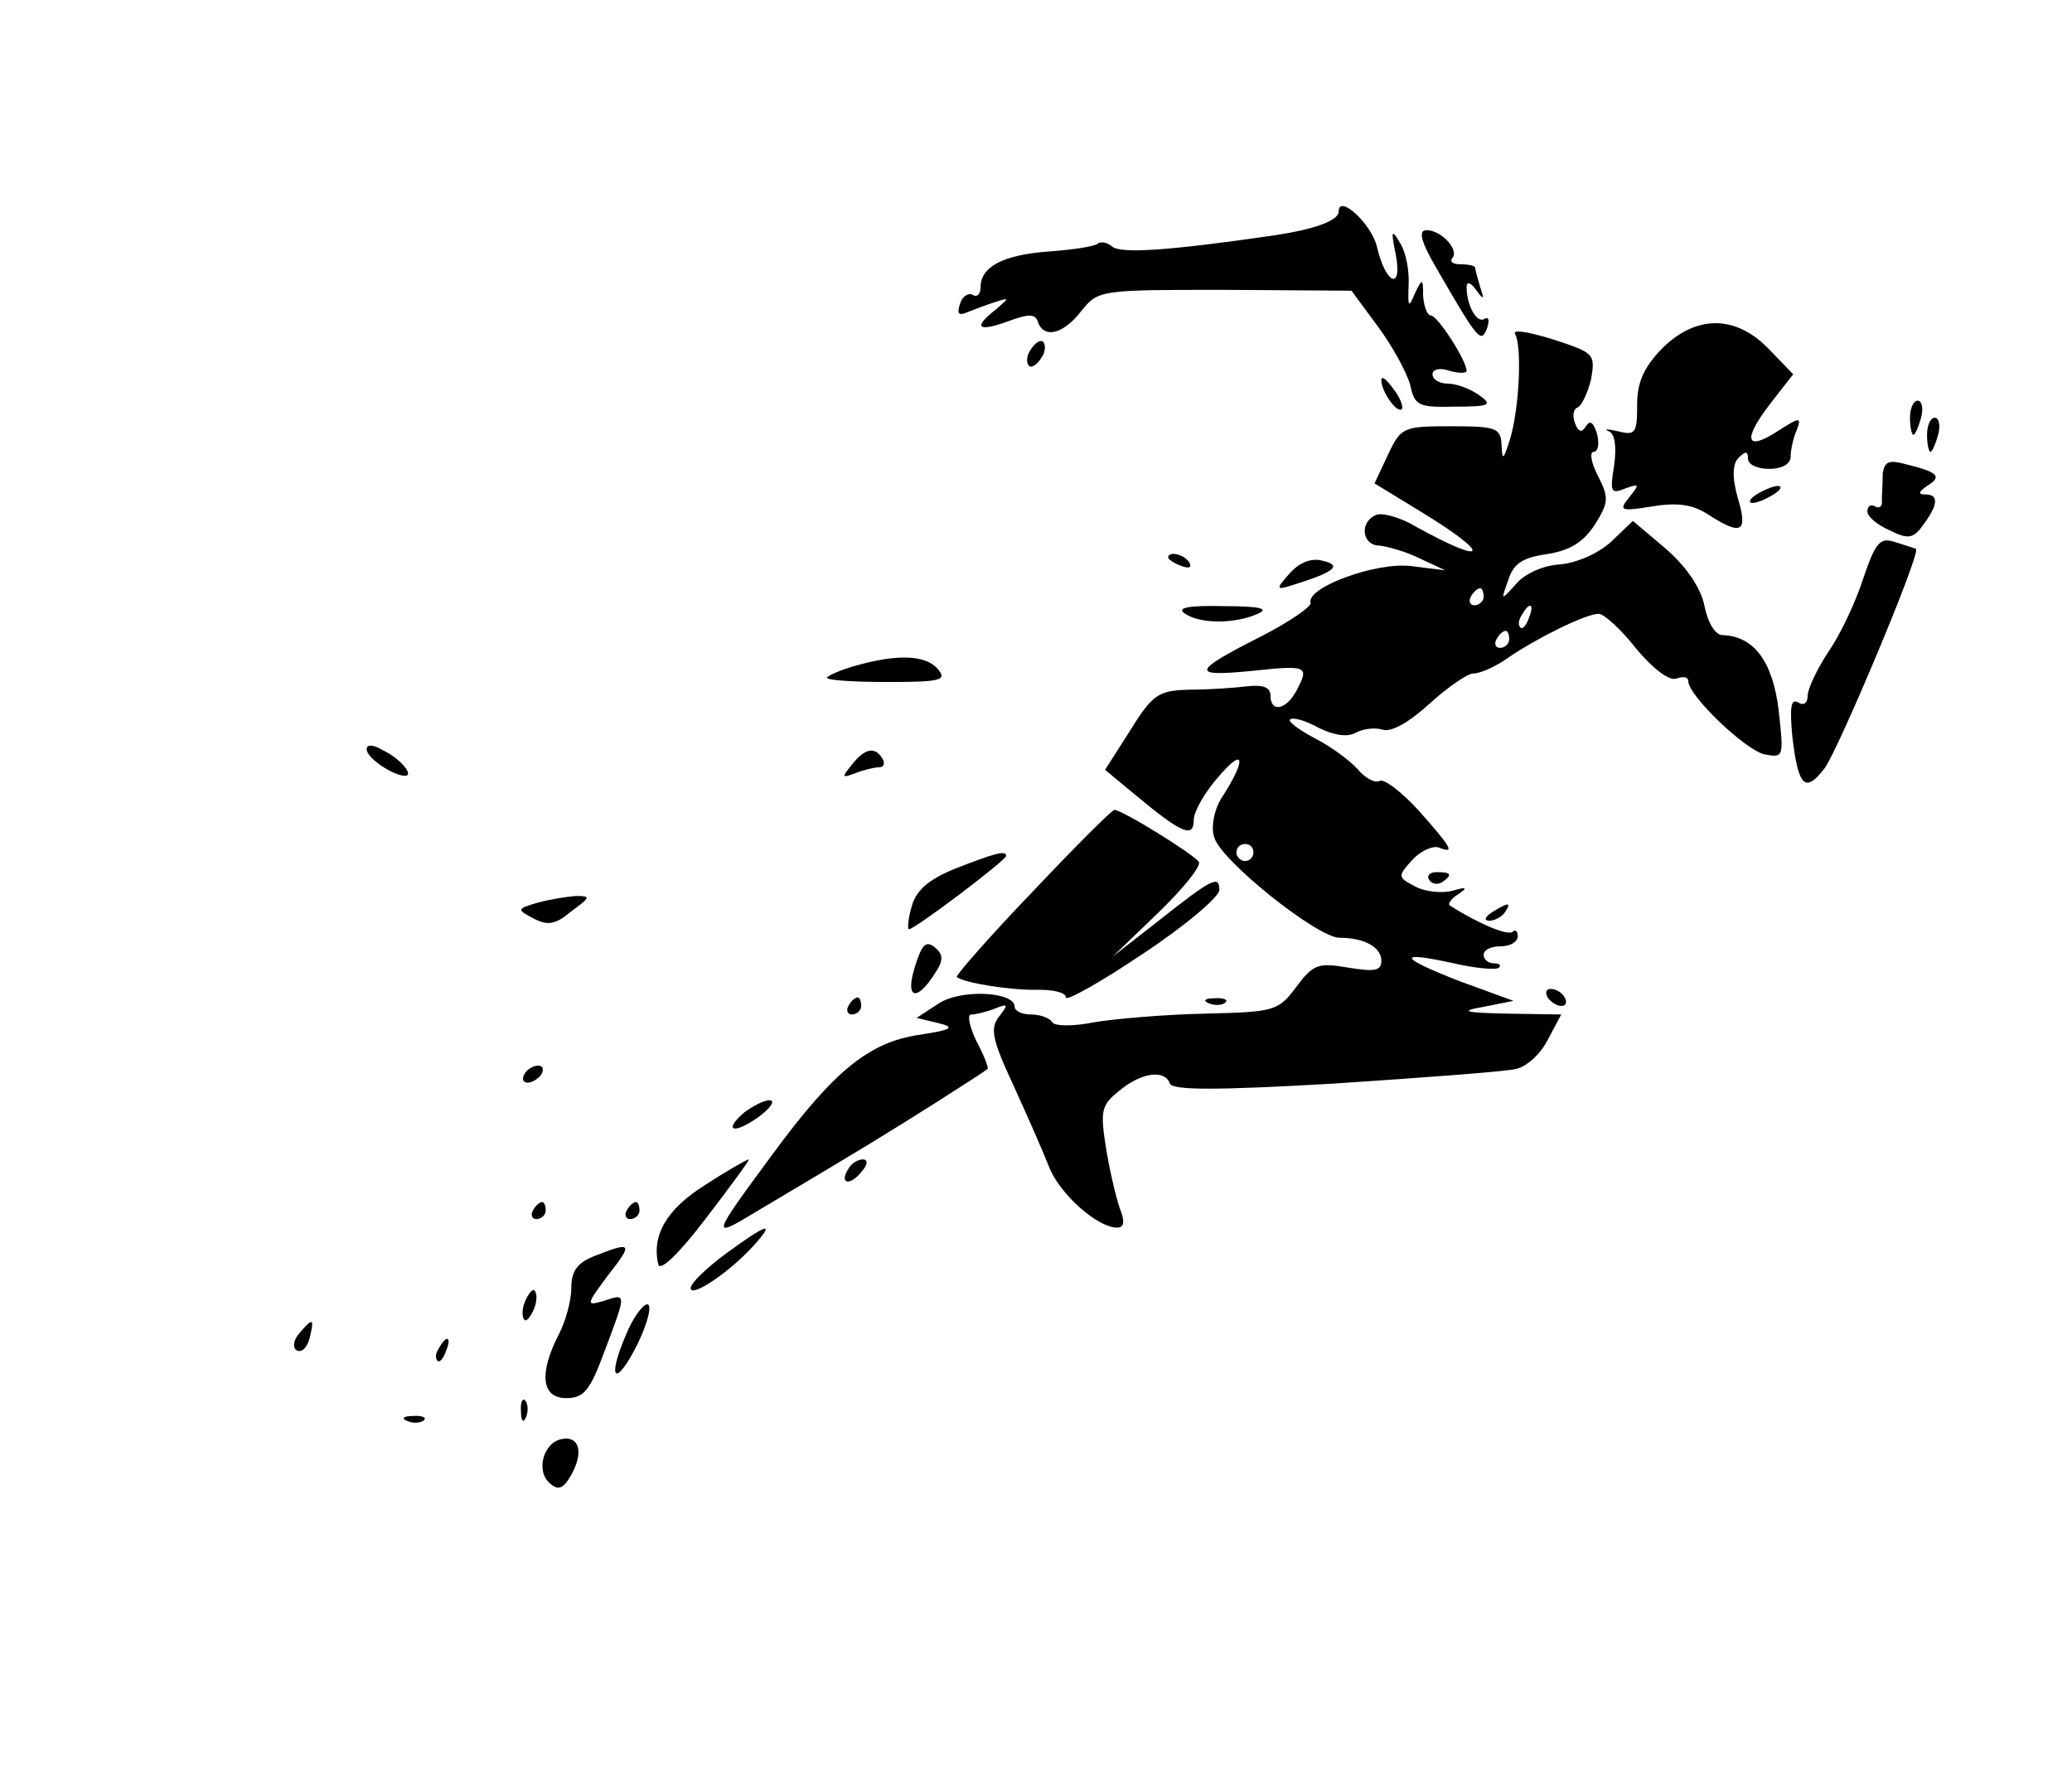 <?xml version="1.0" standalone="no"?>
<!DOCTYPE svg PUBLIC "-//W3C//DTD SVG 20010904//EN"
 "http://www.w3.org/TR/2001/REC-SVG-20010904/DTD/svg10.dtd">
<svg version="1.0" xmlns="http://www.w3.org/2000/svg"
 width="243pt" height="207pt" viewBox="0 0 243 207"
 preserveAspectRatio="xMidYMid meet">

<g transform="translate(0,207) scale(0.1,-0.1)"
fill="#000000" stroke="none">
<path d="M1570 1822 c0 -11 -29 -21 -75 -28 -124 -18 -181 -22 -191 -13 -6 5
-13 6 -17 3 -3 -3 -29 -7 -57 -9 -54 -4 -80 -18 -80 -42 0 -8 -4 -12 -9 -9 -5
3 -12 -1 -15 -10 -4 -12 -2 -15 9 -10 8 3 23 9 33 12 16 5 16 5 0 -9 -27 -21
-22 -27 14 -14 24 9 32 9 35 0 7 -21 30 -15 51 12 20 25 22 25 168 25 l149 -1
31 -42 c17 -23 34 -54 38 -69 5 -24 10 -26 52 -25 42 0 45 2 28 14 -10 7 -26
13 -36 13 -10 0 -18 5 -18 11 0 6 9 8 20 4 11 -3 20 -3 20 0 0 12 -34 65 -42
65 -4 0 -8 10 -9 23 0 21 -1 21 -10 2 -7 -17 -8 -15 -7 10 1 17 -3 39 -10 50
-10 17 -11 15 -5 -14 8 -43 -12 -34 -22 9 -6 27 -45 63 -45 42z"/>
<path d="M1686 1753 c48 -83 51 -86 58 -68 3 9 2 14 -3 11 -9 -6 -21 16 -21
37 0 7 5 6 11 -3 9 -12 10 -12 5 3 -3 10 -6 21 -6 23 0 2 -7 4 -17 4 -9 0 -13
3 -10 7 9 9 -12 33 -30 33 -10 0 -7 -13 13 -47z"/>
<path d="M1777 1678 c8 -15 5 -86 -6 -123 -8 -25 -9 -26 -10 -7 -1 20 -6 22
-59 22 -56 0 -59 -1 -74 -33 l-16 -34 54 -33 c84 -51 80 -65 -5 -18 -18 11
-40 17 -47 14 -20 -8 -17 -36 4 -36 9 -1 31 -7 47 -15 l30 -14 -40 5 c-41 5
-123 -25 -118 -43 2 -4 -24 -22 -57 -39 -83 -42 -84 -48 -12 -41 66 7 68 6 52
-24 -12 -22 -30 -25 -30 -5 0 10 -9 13 -27 11 -16 -2 -46 -4 -68 -4 -36 -1
-43 -5 -69 -47 l-30 -47 35 -29 c54 -45 69 -52 69 -30 0 10 13 33 30 52 30 35
32 19 2 -27 -8 -13 -12 -33 -8 -45 7 -27 121 -118 147 -118 29 0 49 -11 49
-27 0 -12 -8 -13 -39 -8 -35 6 -41 4 -61 -23 -21 -28 -25 -29 -107 -31 -47 -1
-105 -6 -129 -10 -25 -5 -47 -5 -50 0 -3 5 -14 9 -25 9 -10 0 -19 4 -19 9 0
18 -63 21 -89 4 l-26 -17 25 -6 c21 -5 17 -8 -23 -14 -58 -9 -99 -42 -171
-140 -73 -99 -73 -100 -17 -66 118 70 149 89 206 125 33 21 61 39 63 41 2 1
-4 16 -13 33 -8 17 -11 31 -6 31 5 0 18 3 28 7 15 6 16 5 5 -9 -11 -14 -9 -26
16 -80 16 -35 35 -78 42 -96 12 -32 57 -72 80 -72 8 0 9 6 5 18 -4 9 -12 41
-17 70 -8 49 -7 55 14 72 26 22 54 26 60 9 3 -8 55 -8 193 0 105 7 200 14 212
17 13 2 30 18 38 34 l16 30 -63 1 c-51 1 -57 3 -28 8 l35 7 -63 23 c-72 28
-75 36 -7 21 26 -6 50 -8 53 -5 3 3 0 5 -6 5 -7 0 -12 5 -12 10 0 6 9 10 20
10 11 0 20 5 20 12 0 6 -3 8 -6 5 -6 -5 -41 10 -74 31 -2 2 2 8 10 13 12 8 10
9 -7 4 -12 -3 -32 -1 -43 5 -21 11 -21 12 -4 31 10 11 24 17 31 15 20 -8 16
-1 -23 43 -20 22 -41 38 -46 35 -5 -3 -17 3 -26 14 -9 10 -32 27 -50 36 -19
10 -32 20 -29 22 3 3 18 -1 34 -10 19 -9 34 -11 44 -5 8 4 21 6 31 3 10 -3 31
9 55 31 21 19 44 35 51 35 8 0 26 8 40 18 35 24 92 52 107 52 6 0 26 -18 44
-41 20 -24 39 -38 47 -35 8 3 14 2 14 -3 0 -17 68 -82 90 -86 22 -4 22 -3 16
52 -7 57 -29 87 -66 88 -8 0 -17 14 -21 34 -4 21 -21 46 -45 67 l-39 33 -25
-24 c-15 -14 -40 -25 -60 -27 -20 -1 -42 -11 -52 -23 -18 -20 -18 -20 -9 5 6
19 17 26 45 30 26 4 42 13 56 34 17 27 17 32 4 58 -8 15 -10 28 -5 28 5 0 7 9
4 21 -4 13 -8 17 -13 9 -5 -8 -9 -7 -13 4 -3 8 -2 16 3 18 5 2 12 17 16 33 5
30 4 31 -45 47 -29 9 -48 12 -44 6z m-37 -308 c0 -5 -5 -10 -11 -10 -5 0 -7 5
-4 10 3 6 8 10 11 10 2 0 4 -4 4 -10z m53 -25 c-3 -9 -8 -14 -10 -11 -3 3 -2
9 2 15 9 16 15 13 8 -4z m-23 -25 c0 -5 -5 -10 -11 -10 -5 0 -7 5 -4 10 3 6 8
10 11 10 2 0 4 -4 4 -10z m-300 -250 c0 -5 -4 -10 -10 -10 -5 0 -10 5 -10 10
0 6 5 10 10 10 6 0 10 -4 10 -10z"/>
<path d="M1949 1661 c-21 -22 -29 -39 -29 -66 0 -33 -2 -36 -22 -31 -13 3 -18
3 -11 0 7 -3 9 -18 6 -40 -5 -31 -4 -34 13 -27 17 6 17 5 5 -10 -13 -16 -11
-17 27 -11 30 5 48 2 66 -10 39 -25 46 -20 34 20 -7 25 -6 40 1 47 8 8 11 8
11 -1 0 -7 11 -12 25 -12 15 0 25 6 25 14 0 8 3 22 7 31 6 16 4 16 -21 0 -38
-25 -43 -12 -11 30 l28 36 -28 29 c-39 41 -86 41 -126 1z"/>
<path d="M1206 1655 c-3 -8 -1 -15 3 -15 5 0 11 7 15 15 3 8 1 15 -3 15 -5 0
-11 -7 -15 -15z"/>
<path d="M1620 1624 c0 -13 18 -39 24 -34 2 3 -2 14 -10 24 -8 11 -14 16 -14
10z"/>
<path d="M2240 1580 c0 -11 2 -20 4 -20 2 0 6 9 9 20 3 11 1 20 -4 20 -5 0 -9
-9 -9 -20z"/>
<path d="M2260 1560 c0 -11 2 -20 4 -20 2 0 6 9 9 20 3 11 1 20 -4 20 -5 0 -9
-9 -9 -20z"/>
<path d="M2208 1514 c0 -11 -1 -25 -1 -31 1 -7 -3 -10 -8 -7 -5 3 -9 0 -9 -6
0 -6 12 -16 26 -22 22 -11 28 -10 40 7 17 23 18 35 2 35 -9 0 -8 3 2 10 18 11
13 16 -23 25 -22 6 -27 4 -29 -11z"/>
<path d="M2060 1490 c-8 -5 -10 -10 -5 -10 6 0 17 5 25 10 8 5 11 10 5 10 -5
0 -17 -5 -25 -10z"/>
<path d="M2185 1391 c-9 -28 -27 -66 -41 -86 -13 -20 -24 -43 -24 -51 0 -9 -5
-12 -11 -8 -9 5 -10 -6 -7 -40 7 -59 15 -67 38 -37 16 22 113 252 107 257 -1
1 -12 4 -24 8 -18 6 -23 1 -38 -43z"/>
<path d="M1370 1416 c0 -2 7 -7 16 -10 8 -3 12 -2 9 4 -6 10 -25 14 -25 6z"/>
<path d="M1513 1398 c-18 -20 -17 -21 7 -13 45 14 54 22 32 27 -13 4 -27 -1
-39 -14z"/>
<path d="M1390 1350 c18 -12 58 -12 85 0 14 6 3 9 -40 9 -42 1 -56 -2 -45 -9z"/>
<path d="M1003 1289 c-18 -5 -33 -12 -33 -14 0 -3 32 -5 71 -5 62 0 70 2 59
15 -14 17 -48 18 -97 4z"/>
<path d="M430 1191 c0 -10 31 -31 45 -31 11 0 -5 20 -26 30 -12 7 -19 7 -19 1z"/>
<path d="M999 1173 c-12 -15 -12 -16 4 -10 10 4 23 7 28 7 6 0 7 5 4 10 -9 15
-21 12 -36 -7z"/>
<path d="M1211 1024 c-51 -53 -90 -98 -89 -100 8 -7 65 -16 96 -15 17 0 32 -3
32 -9 0 -5 41 18 90 51 50 33 90 67 90 75 0 18 -8 14 -75 -39 l-50 -39 53 51
c29 28 51 55 48 60 -6 9 -90 61 -99 61 -3 0 -46 -43 -96 -96z"/>
<path d="M1120 1051 c-32 -13 -46 -26 -51 -45 -4 -14 -5 -26 -3 -26 7 0 114
81 114 86 0 7 -14 3 -60 -15z"/>
<path d="M1676 1038 c3 -5 10 -6 15 -3 13 9 11 12 -6 12 -8 0 -12 -4 -9 -9z"/>
<path d="M630 1011 c-24 -7 -24 -8 -5 -18 17 -9 26 -8 45 8 23 17 23 18 5 18
-11 -1 -31 -4 -45 -8z"/>
<path d="M1750 1000 c-9 -6 -10 -10 -3 -10 6 0 15 5 18 10 8 12 4 12 -15 0z"/>
<path d="M1073 936 c-12 -38 2 -42 24 -7 10 15 9 22 -1 30 -10 8 -15 3 -23
-23z"/>
<path d="M1815 900 c3 -5 11 -10 16 -10 6 0 7 5 4 10 -3 6 -11 10 -16 10 -6 0
-7 -4 -4 -10z"/>
<path d="M995 890 c-3 -5 -1 -10 4 -10 6 0 11 5 11 10 0 6 -2 10 -4 10 -3 0
-8 -4 -11 -10z"/>
<path d="M1418 893 c7 -3 16 -2 19 1 4 3 -2 6 -13 5 -11 0 -14 -3 -6 -6z"/>
<path d="M615 810 c-3 -5 -2 -10 4 -10 5 0 13 5 16 10 3 6 2 10 -4 10 -5 0
-13 -4 -16 -10z"/>
<path d="M874 766 c-10 -8 -17 -17 -14 -19 3 -3 16 3 30 13 29 22 14 27 -16 6z"/>
<path d="M827 680 c-45 -28 -63 -59 -55 -93 2 -9 24 12 56 54 29 38 52 69 50
69 -2 0 -25 -13 -51 -30z"/>
<path d="M995 699 c-11 -17 1 -21 15 -4 8 9 8 15 2 15 -6 0 -14 -5 -17 -11z"/>
<path d="M625 650 c-3 -5 -1 -10 4 -10 6 0 11 5 11 10 0 6 -2 10 -4 10 -3 0
-8 -4 -11 -10z"/>
<path d="M735 650 c-3 -5 -1 -10 4 -10 6 0 11 5 11 10 0 6 -2 10 -4 10 -3 0
-8 -4 -11 -10z"/>
<path d="M852 600 c-23 -17 -42 -35 -42 -41 0 -12 46 19 74 50 26 29 16 26
-32 -9z"/>
<path d="M698 597 c-21 -8 -28 -18 -28 -38 0 -15 -7 -40 -15 -55 -23 -45 -20
-74 9 -74 21 0 28 9 45 55 26 69 26 68 -1 59 -21 -6 -21 -5 5 30 30 38 28 40
-15 23z"/>
<path d="M616 544 c-4 -9 -4 -19 -1 -22 2 -3 7 3 11 12 4 9 4 19 1 22 -2 3 -7
-3 -11 -12z"/>
<path d="M734 504 c-23 -54 -12 -62 14 -10 12 25 17 46 11 46 -5 0 -17 -16
-25 -36z"/>
<path d="M351 506 c-7 -8 -8 -17 -3 -20 6 -3 12 3 15 14 6 24 4 25 -12 6z"/>
<path d="M515 489 c-4 -6 -5 -12 -2 -15 2 -3 7 2 10 11 7 17 1 20 -8 4z"/>
<path d="M611 414 c0 -11 3 -14 6 -6 3 7 2 16 -1 19 -3 4 -6 -2 -5 -13z"/>
<path d="M478 403 c7 -3 16 -2 19 1 4 3 -2 6 -13 5 -11 0 -14 -3 -6 -6z"/>
<path d="M659 382 c-22 -4 -31 -38 -14 -52 10 -9 16 -6 25 10 15 27 9 46 -11
42z"/>
</g>
</svg>
